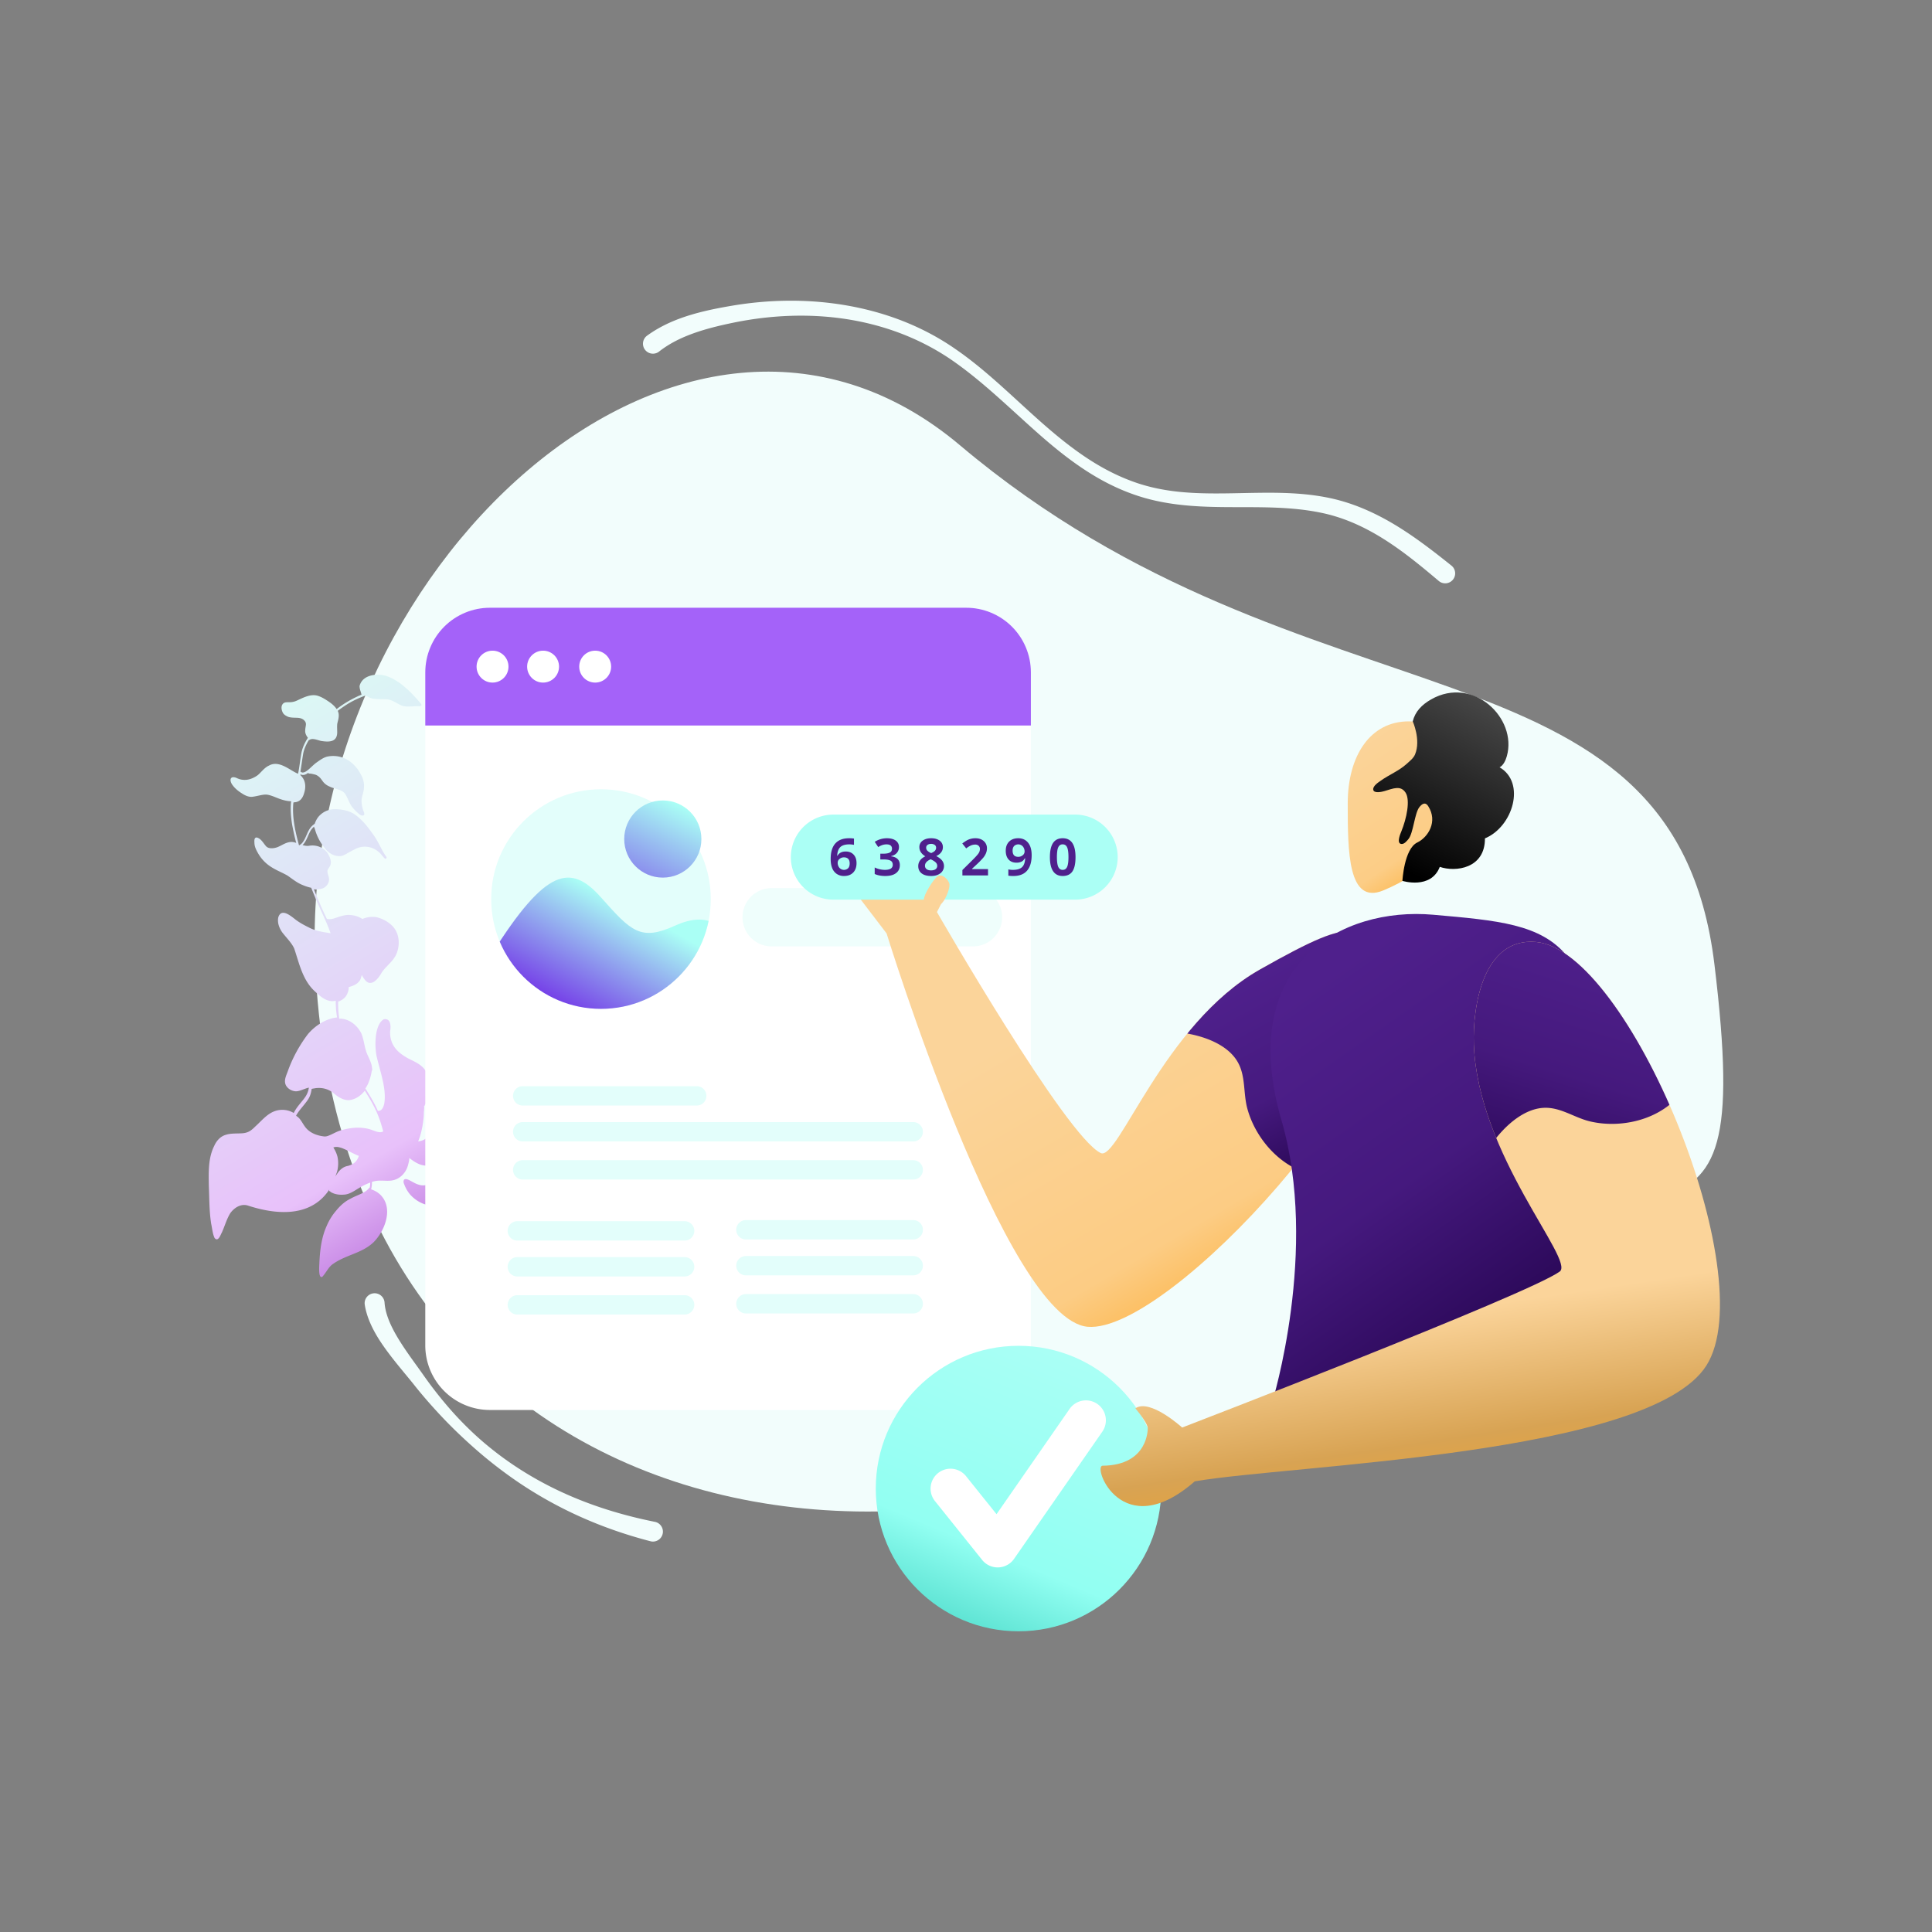 <svg xmlns="http://www.w3.org/2000/svg" xmlns:xlink="http://www.w3.org/1999/xlink" viewBox="0 0 4000 4000"><rect x="0" y="0" width="4000" height="4000" fill="#808080" stroke="none"/><defs><linearGradient id="b" x1="5611.527" x2="5630.87" y1="8407.704" y2="8407.704" gradientTransform="scale(77.8 -77.8) rotate(-59.673 -4537.524 9080.603)" gradientUnits="userSpaceOnUse"><stop offset="0" stop-color="#dbf9f5" class="stopColore3dbf9 svgShape"></stop><stop offset=".61" stop-color="#e8c1fa" class="stopColord1c1fa svgShape"></stop><stop offset=".82" stop-color="#ad59d4" class="stopColora685fb svgShape"></stop><stop offset="1" stop-color="#8526fe" class="stopColor7846fd svgShape"></stop></linearGradient><linearGradient id="o" x1="5553.961" x2="5573.304" y1="8280.81" y2="8280.81" gradientTransform="scale(-29.328 29.328) rotate(72.834 8288.552 333.488)" gradientUnits="userSpaceOnUse"><stop offset="0" stop-color="#4f208c" class="stopColor20238c svgShape"></stop><stop offset=".49" stop-color="#45197d" class="stopColor191c7d svgShape"></stop><stop offset="1" stop-color="#260551" class="stopColor050751 svgShape"></stop></linearGradient><linearGradient id="m" x1="5527.524" x2="5546.867" y1="8348.148" y2="8348.148" gradientTransform="scale(29.007 -29.007) rotate(-81.445 -2089.773 7279.55)" gradientUnits="userSpaceOnUse"><stop offset="0" stop-color="#fbd49a" class="stopColorfb9c9a svgShape"></stop><stop offset=".47" stop-color="#d8a353" class="stopColorfc7875 svgShape"></stop><stop offset="1" stop-color="#ffa112" class="stopColorff1712 svgShape"></stop></linearGradient><linearGradient id="a" x1="5543.334" x2="5562.677" y1="8022.007" y2="8022.007" gradientTransform="scale(-16.83 16.83) rotate(61.024 9443.123 -702.768)" gradientUnits="userSpaceOnUse"><stop offset="0" stop-color="#aafff5" class="stopColoraadbff svgShape"></stop><stop offset="1" stop-color="#6400e3" class="stopColor0500e3 svgShape"></stop></linearGradient><linearGradient id="e" x1="5538.454" x2="5557.797" y1="8073.809" y2="8073.809" gradientTransform="scale(-19.052 19.052) rotate(63.132 9231.823 -486.71)" xlink:href="#a"></linearGradient><linearGradient id="f" x1="5375.731" x2="5395.074" y1="8464.816" y2="8464.816" gradientTransform="scale(20.303 -20.303) rotate(-56.574 -5177.72 9060.561)" gradientUnits="userSpaceOnUse"><stop offset="0" stop-color="#fbd49a" class="stopColorfb9c9a svgShape"></stop><stop offset=".64" stop-color="#fccd86" class="stopColorfc8886 svgShape"></stop><stop offset=".84" stop-color="#fdb850" class="stopColorfd5450 svgShape"></stop><stop offset="1" stop-color="#ffa112" class="stopColorff1712 svgShape"></stop></linearGradient><linearGradient id="g" x1="5558.281" x2="5577.624" y1="8421.53" y2="8421.53" gradientTransform="scale(43.122 -43.122) rotate(-59.662 -4578.094 8987.2)" gradientUnits="userSpaceOnUse"><stop offset="0" stop-color="#fbd49a" class="stopColorfb9c9a svgShape"></stop><stop offset=".63" stop-color="#fccc84" class="stopColorfc8784 svgShape"></stop><stop offset=".83" stop-color="#fdb74e" class="stopColorfd524e svgShape"></stop><stop offset="1" stop-color="#ffa112" class="stopColorff1712 svgShape"></stop></linearGradient><linearGradient id="l" x1="5633.249" x2="5652.592" y1="8288.112" y2="8288.112" gradientTransform="scale(-38.457 38.457) rotate(67.222 8967.61 -100.715)" gradientUnits="userSpaceOnUse"><stop offset="0" stop-color="#aafff5" class="stopColoraadbff svgShape"></stop><stop offset=".6" stop-color="#92fff2" class="stopColor92d1ff svgShape"></stop><stop offset=".81" stop-color="#5fe4d4" class="stopColor5bb9ff svgShape"></stop><stop offset="1" stop-color="#22ffe4" class="stopColor22a1ff svgShape"></stop></linearGradient><linearGradient id="i" x1="5422.764" x2="5442.106" y1="8419.123" y2="8419.123" gradientTransform="scale(22.647 -22.647) rotate(-61.268 -4414.353 8646.304)" gradientUnits="userSpaceOnUse"><stop offset="0" stop-color="#4f208c" class="stopColor20238c svgShape"></stop><stop offset=".54" stop-color="#461a7f" class="stopColor1a1d7f svgShape"></stop><stop offset="1" stop-color="#260551" class="stopColor050751 svgShape"></stop></linearGradient><linearGradient id="j" x1="5571.575" x2="5590.918" y1="8439.413" y2="8439.413" gradientTransform="scale(45.453 -45.453) rotate(-55.007 -5333.073 9491.075)" gradientUnits="userSpaceOnUse"><stop offset="0" stop-color="#4f208c" class="stopColor20238c svgShape"></stop><stop offset=".51" stop-color="#45197e" class="stopColor191c7e svgShape"></stop><stop offset="1" stop-color="#260551" class="stopColor050751 svgShape"></stop></linearGradient><linearGradient id="k" x1="5888.592" x2="5907.934" y1="8676.652" y2="8676.652" gradientTransform="scale(21.889 -21.889) rotate(62.199 10270.79 -473.687)" gradientUnits="userSpaceOnUse"><stop offset="0"></stop><stop offset="1" stop-color="#4d4d4d" class="stopColor4d4d4d svgShape"></stop></linearGradient><clipPath id="c"><path fill="none" d="M2134.335,1392.017a133.791,133.791,0,0,0-133.7-133.747H1014.2a133.791,133.791,0,0,0-133.7,133.747v1393.45a133.8,133.8,0,0,0,133.7,133.756h986.439a133.8,133.8,0,0,0,133.7-133.756Z"></path></clipPath><clipPath id="d"><circle cx="1244.259" cy="1861.407" r="227.326" fill="none"></circle></clipPath><clipPath id="n"><path fill="none" d="M3180.113,1950.218c191.391,16.8,470.557,690.821,352.836,876.949-117.8,186.127-860.847,205.348-1059.332,239.807-150.8,131.73-212.427-32.14-190.813-32.355,96.025-.965,93.468-77.983,93.468-77.983s1.568-8.06-25.574-40.827c29.946-21.07,96.85,39.763,96.85,39.763s716.643-275.677,781.65-322.939c32.339-23.487-169.53-241.227-177.779-470.252C3048.614,2083.877,3070.641,1940.607,3180.113,1950.218Z"></path></clipPath><clipPath id="h"><path fill="none" d="M2856.145,2019.9c76.137,176.4-434.014,741.57-604.077,727.065-170.1-14.579-416.467-814.386-416.467-814.386l-71.674-93.87L1953,1862.638l-13.162,25.667s266.651,464.2,339.121,498.956c36.029,17.3,129.967-266.846,329.355-379.826C2825.737,1884.344,2812.6,1919,2856.145,2019.9Z"></path></clipPath></defs><path fill="#f2fdfc" fill-rule="evenodd" d="M1987.845,922.175c720.52,607.632,1476.844,374.762,1561.65,1074.1,90.085,743.354-150.885,295.971-731.245,759.771C1971.263,3432.99,699.421,3196.8,652.317,1989.211,620.969,1184.71,1415.405,439.449,1987.845,922.175Z" class="colorf5f2fd svgShape"></path><path fill="url(#b)" d="M459.281,2551.857c6.35-14.073,10.152-28.434,17.642-40.293,8.448-11.554,22.654-20.474,37.35-15.245,65.785,21.308,131.942,20.824,167.544-33.525a7.466,7.466,0,0,0-.287,2.548c.01.8.968,1.1,1.763,1.092.815,1.581,3.851,2.816,5.451,3.592,8.316,3.716,17.7,4.079,26.757,3.015,11.428-1.888,20.719-9.476,30.672-15a117.168,117.168,0,0,1,20.241-9.63,37.83,37.83,0,0,1-1.139,10.989,1.3,1.3,0,0,0-1.111.172c-7.979,10.912-24.638,14.295-38.537,22.257-11.859,5.71-21.61,14.735-29.915,25.015a119.03,119.03,0,0,0-19.032,30.609c-11.158,24.151-14.173,50.907-15.445,77.165-.1,5.249-2.775,33.433,6.076,28.873,8.478-9.169,12.95-20.674,22.261-26.672,26.965-19.1,60.647-22.048,84.536-45.559,24.033-24.785,41.426-72.55,11.678-99.227a48.332,48.332,0,0,0-14.9-8.726c-.958-.306-1.6-.775-2.558-1.082a50.269,50.269,0,0,0,1.723-15.289,58.084,58.084,0,0,1,17.464-2.6c8.746-.107,17.827,1.214,26.391-.8,14.753-3.2,26.372-15.588,30.49-30.111,1.216-4.627,3.055-10.375,2.987-15.941,7.387,5.8,15.405,11.265,24.506,14.176,13.086,3.659,29.448,2.028,34.514-12.984,3.065-9.58.717-19.571-.194-29.1-.872-6.351,1.081-15.758,2.259-23.566a27.333,27.333,0,0,0,3.938,9.973c2.434,3.946,5.183,7.729,7.933,11.513-1.339,20.692-1.538,43.6,9.815,61.75-28.2-4.27-34.493,40.975-73.886,18.869-5.116-2.165-18.921-12.653-20.711-2.93-.441,3.028.862,5.556,1.849,8.249a71.215,71.215,0,0,0,10.722,18.478c13.556,16.217,36.922,28.18,58.007,22.516,7.452-1.84,14.378-7.809,18.947-11.363a62.182,62.182,0,0,1,17.865-8.8c12.99-4.293,26.966-5.895,38.49-13.033a38.966,38.966,0,0,0,7.241-6.131c1.879,10.633,9.161,20.883,24.862,30.393,21.288,11.035,42.353,16.981,59.426,34.587,2.893,2.51,8.718,10.71,12.589,15.116,4.839,5.508,8.306,2.921,9.34-3.612,7.326-25.378,8.578-53.226-3.169-77.576-5.4-12.817-14.17-27.5-17.649-38.911-2.195-10.47-1.975-18.584-1.315-29.725a113.414,113.414,0,0,1,14.078-45.658c2.8-5.442,7.031-10.424,10.469-15.395,7.8,13.583,9.286,31.219,6.432,45.09-4.529,19.936-15.726,40.907-7.208,61.32,3.46,9.819,10.089,18.8,20.618,21.38,5.748,1.839,12.109,1.761,17.7,4.079a44.172,44.172,0,0,1,9.121,4.5l1.437.46a2.089,2.089,0,0,0,1.4-2.721c2.509-2.894,4.31-11.822,5.4-13.584,12.776-34.986,32.24-56.216,19.016-97.408a121.228,121.228,0,0,0-5.912-15.355c3.65-.681,7.136-1.678,10.786-2.358,19.82-5.012,40.828-3.836,57.814,6.614,5.6,3.113,13.134,7.633,16.516,11.091,2.089,1.725,3.239,4.733,5.95,5.337,5.24-.7.861-7.646.507-10.663-4.648-16.007-7.064-31.564-6.3-47.16.142-27.676,15.266-52.67,22.889-79.8,5.438-23.605.675-49.153-10.4-70.65-15.464-29.235-49.876-47.107-82.177-35.265l-5.058,2.607c-11.794-15.126-29.412-25.249-47.461-31.551-11.5-4.472-23.614-6.234-35.273-10.228-20.769-7.7-45.083-19.174-64.644-5.895.307-.958.776-1.6.93-2.079,12.47-20.827,13.119-45.964,15.378-69.53a131.6,131.6,0,0,1,5.793-33.788.348.348,0,0,0,.479.153c7.462-1.045,14.513,3.323,23.116,4.491a143.11,143.11,0,0,0,23.384.352c1.8,4.272,3.6,8.545,6.352,12.329,6.467,8.668,15.29,14.923,25.206,19.415,22.226,9.75,32.33-9.458,42-25.639,3.592-5.451,9.751-9.025,15.891-14.188a59.65,59.65,0,0,0,14.885-18.472c5.91-11.045,7.968-24.907,3.053-36.776-3.594-7.75-11.9-10.671-19.563-13.122-11.812-3.515-23.758-4.96-35.264-9.433-8.305-2.921-15.835-7.442-24.611-9.721-6.7-2.145-14.015-1.58-20.845-.861a114.852,114.852,0,0,1-22.234,2.656c4.232-18.183,7.651-37.945,18.474-50.323,9.56-11.726,23.814-16.671,38.279-17.324a14.084,14.084,0,0,1,6.371.718c6.179,11.217,13.95,22.415,26.72,26.236,9.11,3.707,20.538,1.818,27.455-4.945a20.2,20.2,0,0,0,2.806-4.647c5.471,18.383,17.044,28.421,37.066,26.906,5.566-.068,10.959-1.246,16.515-2.109,2.223-.345,4.761-.853,6.5-2.147,3.784-2.749,4.185-8.956.181-11.294-5.758-2.633-12.722.154-18.594,1.18-6.5,1.352-10.614,3.469-15.567,1.621-7.673-3.247-14.457-11.754-21.211-17.874,10.308-2.511,19.465-8.029,25.4-16.69,6.59-7.4,14.023-10.826,24.015-13.174,9.359-2.023,19.5-4.849,25.931-12.562,9.07-12.675,9.145-32.715-2.917-43.7-18.01-16.321-39.363-6.519-38.747,17.966-.067,7.635,1.007,17.482-.678,22.752-2.462,6.868-8.439,12.348-16.179,16.736-6.485,2.942-13.124,6.362-17.511,11.824-.059-17.972-12.571-26.727-27.669-38.949a117.332,117.332,0,0,0-40.974-21.292c-6.064-1.676-12.933-4.137-19.265-1.674-6.8,3.1-5.268,11.515-1.55,16.4,7.789,12.789,23.155,20.872,23.952,34.063.824,2.376-.4,6.208-.047,9.226-15.433-.45-31.584,5.472-41.938,17.208-14.292,14.965-16.743,35.829-21.281,54.97-12.4.787-25.118.942-37.505,2.523-.478-.153-.794.01-1.264.651a1.884,1.884,0,0,0-1.274-.143,2.365,2.365,0,0,0-.747,3.985,86.83,86.83,0,0,1,30.37,25.556c-8.169,21.412-18.255,42.209-23.551,64.54-5.276,23.92-3.2,50.456-9.62,72.165-2.729,11.006-7.729,18.383-12.374,28.778.469-.642-.154.478-.776,1.6a13.935,13.935,0,0,0-3.123,4.809l-.479-.154c-24.429-7.814-48.855,10.772-69.6,17.863-6.811,2.31-14.274,3.354-19.829,4.217-6.035.71-23.049,1.075-11.016,9.676,12.186,8.123,25.627,14.8,37.506,23.879,6.754,6.121,13.068,15.269,17.629,24.12,12.226,24.5,21.626,52.064,39.063,73.481a2.7,2.7,0,0,0,.019,1.591c7.33,14.225.674,29.257-13.705,37.065-6.638,3.42-16.965,4.341-25.021,8.892-23.021-9.74-48.108,6.787-60.6,26.024-4.818,9.283-6.436,20.118-6.79,30.3a91.223,91.223,0,0,0,.432,9.378,5.124,5.124,0,0,0-4.637-2.011c-8.257,1.055-13.678,13.049-16.973,16.747-4.387,5.461-11.677,7.616-18.344,8.652,8.189-19.821,11.4-43.876,11.854-58.514-.058-4.77,1.149-10.192.459-14.637a2.3,2.3,0,0,0,1.254-1.447c.441-3.027,7.385-7.406,10.345-12.531,3.583-6.246,4.607-13.575,4.52-20.731.774-14.8-5.281-28.882-14.488-40.54-8.738-12.3-24.555-18.15-35.6-24.06-15.214-8.563-27.582-18.592-33.341-34.427a53.566,53.566,0,0,1-2.818-22.549c1.627-10.04.955-26.1-13.328-23.536-20.058,11.535-19.317,59.558-14.142,79.694,7.37,30.605,20.047,66.078,15.145,94.607-1.8,8.928-5.7,15.337-12.059,15.415-.479-.154-.8.009-1.275-.144-6.544-15.03-14.985-29.082-23.742-42.973-.651-1.263-1.456-2.049-2.108-3.314a65.525,65.525,0,0,0,7.768-15.2,104.553,104.553,0,0,0,5.468-21.219c1.734-1.294.737-4.781.555-6.687-.911-9.532-5.788-18.22-9.553-27.081-6.209-13.6-6.555-29.026-12.458-43.587-7.828-15.968-23.415-29.139-41.406-30.669a13.114,13.114,0,0,0-4.291.211,206.737,206.737,0,0,1-2.341-35.6c8.554-2.807,16.275-8.786,19.349-17.571A27.127,27.127,0,0,0,721.9,2043.7c9.828-2.664,20.433-6.928,24.608-16.681.92-2.874,1.839-5.748,2.443-8.459a57.306,57.306,0,0,0,9.063,12.932c13.02,11.294,26-6.995,31.918-17.246,8.419-13.94,26.735-24.976,32.241-43.016,6.148-17.57,4.135-39.335-9.077-53.329-8.862-9.435-21.028-15.967-33.789-18.993a53.3,53.3,0,0,0-28.585,3.528l-.316.163a53.176,53.176,0,0,0-24.592-8.131c-12.741-1.436-24.6,4.275-36.8,7.763a31.956,31.956,0,0,1-10.49.6l-.479-.153a1.878,1.878,0,0,0-1.274-.143c-5.222-10.912-10.444-21.822-15.033-33.059-3.929-9.177-8.021-18.67-11.795-28.325a38.931,38.931,0,0,0,16.524-1.315c8.717-2.491,15.451-11.161,14.7-20.377-.547-5.719-3.478-11.408-3.21-15.547-.2-3.5,2.787-6.237,5.43-11.2,4.033-8.478-.222-18.288-4.926-25.865-7.943-12.308-23.922-18.477-38.521-15.755-5.24.7-8.909-.209-13.536-1.426,9.119-8.7,11.8-23.682,18.686-32.831a41.919,41.919,0,0,1,5.182-5.471,2.191,2.191,0,0,0,.825,2.376,4.5,4.5,0,0,0,.661,2.06,104.921,104.921,0,0,0,19.555,38.728c6.956,9.618,16.91,17.29,29.162,17.778,6.533,1.033,12.54-2.062,17.751-5.146,5.843-3.411,11.849-6.506,17.855-9.6a42.918,42.918,0,0,1,47.468,5.945c4.331,2.97,7.742,8.813,12.407,13.209a2.393,2.393,0,0,0,4.435-1.486c-.335-1.426-1.782-2.682-2.433-3.945-8.259-12.147-14.334-27.818-23.561-41.067-11.975-17.031-25.072-34.685-42.863-45.92-11.85-6.695-25.875-9.069-39.392-8.906a43.686,43.686,0,0,0-34.456,17.754,49.285,49.285,0,0,0-6.054,12.321,3.211,3.211,0,0,0-1.418,1.13c-11.513,7.933-13.907,20.368-19.817,31.413-3.113,5.605-5.459,8.815-10.038,11.573l-1.265.652c-7.656-28.058-14.049-56.768-12-84.625a30.734,30.734,0,0,1,.584-4.3c2.222-.345,4.607-.374,6.667-1.035,8.086-2.165,12.769-9.38,15.058-17.359,3.687-10.7,4.012-23.27-2.944-32.888-1.131-1.417-2.913-4.1-4.676-5.191a4.884,4.884,0,0,0,.3-1.753c5.605,3.113,11.142.66,15.711-2.894l.162.315c2.089,1.725,5.26.891,7.655,1.657,2.232.45,8.449,1.647,10.375,3.055,6.083,3.266,8.68,7.528,12.723,13.046a32.484,32.484,0,0,0,13.642,10.173c11.841,5.9,26.153,5.726,32.477,15.669,5.02,7.415,8.345,19.3,14.965,27.492a86.924,86.924,0,0,0,11.919,12.261c2.251,2.04,4.981,4.233,8.009,4.674,7.8.383,3.409-7.357,2.087-11.476a61.676,61.676,0,0,1-3.239-17.933c-.442-10.174,5.334-19.15,5.035-30.6.527-9.072-2.281-17.626-6.669-25.366a76.211,76.211,0,0,0-22.591-26.764,58.558,58.558,0,0,0-48.149-9.594c-7.921,2.482-14.541,7.492-21.007,12.024-9.617,6.956-19.167,19.478-27.424,20.532-3.018.354-3.027-.44-5.748-1.839,2.077-12.272,3.523-24.218,5.6-36.489,1.484-8.766,5.967-19.476,11.9-28.932.479.154.8-.009,1.427-.335,6-3.89,14.312-.174,23.566,2.258,16.573,2.662,33.912,2.929,33.652-18.54-.077-6.36-.653-14.465.563-19.092,1.973-7.816,4.568-16.755.5-24.657q9.928-7.516,20.346-14.084a198.456,198.456,0,0,1,37.321-17.63c4.8,2.327,9.609,5.449,14.868,6.34,10.2,1.944,23.547.668,32.15,1.837,10.365,2.26,17.272,7.9,27.188,12.393,10.384,3.85,21.966,1.483,32.781,1.511,3.5-.2,11.142.66,7.893-4.868-19.2-22.51-40.468-45.155-68.279-56.427-19.974-7.71-53.023-5.082-59.085,19.643.087,7.157,3.009,12.051,4.034,17.923a107.939,107.939,0,0,0-10.125,4.418A221.651,221.651,0,0,0,696.94,1468.1c-4.053-6.312-10.319-11.485-16.412-15.546-6.735-4.531-13.307-8.746-21.133-11.513-15.338-5.7-32.4,3.892-44.42,9.287a34.725,34.725,0,0,1-15.385,3.526c-4.292.212-9.072-.526-12.539,2.061-5.987,4.686-4.607,13.575-1.512,19.581,2.117,4.11,6.6,6.6,10.758,8.458,6.553,2.624,17.675,1.694,22.455,2.431,6.055.881,10.059,3.218,12.972,7.318a10.572,10.572,0,0,1,1.667,6.341c-.268,4.139-1.493,7.971-1.446,11.946-.573,5.1,1.554,10,4.466,14.1a3.865,3.865,0,0,0,1.131,1.418c-6.715,10.26-11.829,21.3-13.907,33.568-2.375,14.024-3.8,27.561-6.5,40.954a6.234,6.234,0,0,0-2.079-.93c-16.151-7.278-37.87-27.691-58.245-15.992-9.809,4.255-16.993,15.157-23.928,20.33-13.564,9.39-28.317,12.59-43.358,5.138-12.147-4.942-15.384,3.528-9.061,13.47,5.021,7.414,12.091,13.373,19.784,18.21,6.093,4.061,12.655,7.48,20.29,7.546,11.6-.777,24.1-6.018,33.347-4.38,8.765,1.483,16.927,5.678,25.234,8.6,7.347,2.615,15.643,4.74,23.757,4.96a30.747,30.747,0,0,0-.583,4.3c-1.1,14.169.184,28.308,2.264,42.438,2.386,13.171,5.252,26.5,8.75,39.5a25.265,25.265,0,0,0-13.7-1.742c-8.89,1.38-16.141,6.716-24.37,10.157-7.6,3.113-19.351,4.369-24.514-1.771-5.643-6.294-9.725-14.991-18.347-17.749-6.7-1.35-5.795,7.386-5.584,11.678.25,7.472,3.833,14.427,7.57,20.9a79.938,79.938,0,0,0,24.5,26.582c12.348,8.438,24.007,12.432,36.5,19.6,9.944,6.877,19.745,15.029,31.25,19.5a92.03,92.03,0,0,0,17.723,5.67c2.952,7.28,6.065,14.876,9.016,22.156,10.636,24.523,22.527,47.6,31.093,71.989-15.3-2.519-30.588-4.241-45-12.019-8-3.879-18.4-9.319-26.91-15.736-9.954-7.673-29.891-25.4-36.327-5.285-2.413,10.844,1.861,22.243,8.012,31.076,8.565,11.187,19.669,21.868,24.9,33.573,10.224,29.936,17.01,64.844,42.264,88.234,9.973,9.263,20.914,19.627,35.082,20.727a32.622,32.622,0,0,0,8.737-.9c-.143,1.274.029,2.385-.114,3.659a203.7,203.7,0,0,0,2.761,30.981c-23.508,2.511-45.6,17.094-60.492,34.769A289.05,289.05,0,0,0,596.9,2214.92c-3.065,9.579-9.147,19.514-6,29.5,2.807,8.554,12.263,14.483,21.335,15.009,6.84.076,13.162-3.182,19.657-5.328a60.316,60.316,0,0,1,7.606-2.319,45.593,45.593,0,0,1-8.5,20.778c-6.723,9.466-17.1,19.612-22.835,31.769a46.229,46.229,0,0,0-38.855-3.981c-16.63,5.768-27.9,20.378-40.49,31.664-7.7,7.568-13.209,12.407-24,13.969-9.685,1.39-25.77-.323-37.016,3.471-11.572,3.162-19.57,12.484-24.215,22.879-12.892,25.444-11.577,55.17-11.239,83,1.114,26.229.8,52.793,4.931,78.667,2.022,9.359,2.953,20.481,6.871,28.863C451.744,2572.943,457.25,2554.9,459.281,2551.857Zm612.77-644.573c4.551,8.056,7.991,16.285,11.91,24.666,3.746,7.271,7.646,14.062,10.76,21.658a43.772,43.772,0,0,1,2.625,6.649c-8.583.422-18.124.538-24.984-1.129-5.9-1.359-11.821-4.309-18.019-3.916a1.245,1.245,0,0,1-.8.01C1058.6,1939.415,1065.567,1923.426,1072.051,1907.284Zm-47.576,168.529a4.958,4.958,0,0,0,2.193-2.731c16.5-16.9,38.7-8.74,62.671.512,15.021,5.862,31.105,7.575,45.657,14.078,11.985,4.626,25.771,13.524,33.981,21.694a41.55,41.55,0,0,1,4.838,5.509c-13.1,7.952-23.3,20-27.567,35.006-9.232,25.56-8.875,54.978-14.783,79.225-5.038,17.4-12.959,33.08-25.047,46.109-9.246-14.838-23.864-13.706-39.392-8.905-7.769,2-13.641,3.028-17.512-1.378-2.9-3.3-4.7-7.577-6.984-12,1.121.623,2.557,1.083,3.678,1.7,7.981,2.289,16.717,1.388,24.649-.3,17.587-5.462,25.134-25.753,27.48-42.163a28.776,28.776,0,0,0-2.234-13.651,27.84,27.84,0,0,0,8.871-2.97c5.843-3.411,10.23-8.871,14.3-14.17,9.693-13.8,11.866-31.317,7.851-47.65-8.529-34.409-36.972-45.355-69.744-46.071-11.141-.66-23.126-5.286-34.794-10.075C1024.005,2076.454,1024.159,2075.976,1024.475,2075.813Zm-39.555,200.4c8.085-2.166,16.332-4.016,22.626-9.659a36.742,36.742,0,0,0,12.279-23.528,24.84,24.84,0,0,0-.729-7.626c.8.786,1.609,1.571,2.577,2.673-3.361,11.333-4.328,23.432-4.978,35.369-.239,6.523.155,12.722,2.933,18.89.163.316-.153.479.01.8,5.873,12.176,18.414,23.316,24.574,32.942,7.005,13.594,1.325,30.521-7.449,41.442-9.559,11.727-21.533,21.1-33.018,31.415l-.488-.948a33.315,33.315,0,0,0-7.751-9.607c-11.9-10.672-28.3-12.222-39.7-21.149-5.135-3.755-7.445-10.566-4.475-14.9.316-.163.469-.642.785-.8,1.734-1.293,3.631-2.271,5.365-3.563,13.736-8.279,28.554-19.115,31.216-35.688a86.514,86.514,0,0,0-.778-24.8A106.906,106.906,0,0,0,984.92,2276.213ZM690.144,2375.7a24.18,24.18,0,0,1,4.282-1.007c4.608-.374,7,.392,11.63,1.609,11.659,3.993,24.161,11.953,37.1,16.885-.316.163-.316.163-.469.641-3.371,10.538-11.082,17.312-22.817,20.159-9.522,1.7-16.6,8.153-21.754,16.009a53.525,53.525,0,0,0-3.745,5.93c1.073-3.353,2.461-6.869,3.534-10.222a66.851,66.851,0,0,0,1.243-28.643C697.79,2389.757,694.36,2382.324,690.144,2375.7Zm-53.511-97.641c5.162-7.061,7.452-15.04,8.619-23.643,2.855-.672,5.873-1.025,8.411-1.534,14.772-1.611,27.063,2.057,38.31,11.464,8.517,7.213,18.452,13.3,29.746,13.475,13.823-1.122,25.338-9.054,33.479-19.65,10.865,17.2,21.251,34.255,28.648,54.045,4.1,10.288,6.765,20.117,9.592,30.262a13.841,13.841,0,0,1-8.411,1.533c-5.412-.412-13.411-4.29-19.955-6.12-20.587-5.794-42.342-2.985-62.3,3.3-9.819,3.459-20.231,10.425-28.01,11.632a17.568,17.568,0,0,0-2.7.192c-16.085-1.713-32.38-7.718-41.616-21.76-4.369-6.151-7.636-13.267-13.423-18.287-1.284-.939-2.568-1.878-4.014-3.132C618.912,2298.787,628.348,2289.925,636.633,2278.055Z"></path><path fill="#f2fdfc" fill-rule="evenodd" d="M755.042 2700.117c3.546 25.1 15.344 50.893 31.513 75.835 20.789 32.045 48.1 62.985 69.3 89.34 18.644 23.664 38.36 46.172 58.819 67.878 20.542 21.77 42.073 42.474 64.513 62.375a905.336 905.336 0 0094.457 73.625c77.959 52.608 167.714 94.529 273.64 121.976a20.618 20.618 0 009.157-40.207c-103.2-20.62-192.464-54.906-269.432-102.4a678.754 678.754 0 01-93.551-69.079 694.884 694.884 0 01-61.625-61.989 857.446 857.446 0 01-53.952-68.694c-18.726-26.875-43.393-58.4-61.13-90.849-11.3-20.71-19.468-41.741-20.624-61.822a20.639 20.639 0 00-41.082 4.013zM1364.34 728.037c17.077-13.455 36.3-23.9 56.592-32.239 31.761-13.068 66-21.251 98.748-27.991 75.9-15.435 154.68-18.966 230.906-7.4 76.309 11.582 149.813 38.163 215.232 81.844 54.613 37 103.038 82.372 151.958 126.738 33.246 30.252 66.739 60.058 102.873 86.275 38.856 28.3 80.681 52.534 128.116 68.975 39.186 13.694 78.7 20.071 118.382 23.115 90.251 6.922 181.408-4.43 271.412 14.949 37.206 8.068 71.194 22.174 103.12 39.969 49.167 27.388 93.468 63.6 137.273 100.686a20.626 20.626 0 1026.234-31.835c-46.775-37.437-94.128-73.735-146.183-100.934-35.473-18.5-72.926-32.9-113.844-40.654-91.9-17.555-184.3-4.067-276.2-9.124-37.535-2.062-74.988-7.35-112.277-19.543-45.372-14.973-85.548-37.387-122.918-63.893-35.721-25.327-68.885-54.225-101.553-83.9-49.663-45.084-98.17-91.876-153.36-129.915-67.565-47.171-144.121-76.242-223.729-90.382-79.444-14.115-162.022-13.233-241.879.561-35.226 5.989-72.019 13.62-106.42 26.382-24.088 8.926-46.94 20.467-67.481 35.506a20.623 20.623 0 0025 32.809z" class="colorf5f2fd svgShape"></path><g fill="#000000" class="color000000 svgShape"><path fill="#ffffff" fill-rule="evenodd" d="M2134.335,1392.017a133.791,133.791,0,0,0-133.7-133.747H1014.2a133.791,133.791,0,0,0-133.7,133.747v1393.45a133.8,133.8,0,0,0,133.7,133.756h986.439a133.8,133.8,0,0,0,133.7-133.756Z" class="colorffffff svgShape"></path><g clip-path="url(#c)" fill="#000000" class="color000000 svgShape"><path fill="#a462f9" fill-rule="evenodd" d="M2283.025,1476.1v-191.82c0-14.356-14.411-26.009-32.12-26.009H763.953c-17.708,0-32.12,11.653-32.12,26.007V1476.1c0,14.355,14.412,26.008,32.12,26.008H2250.905C2268.614,1502.108,2283.025,1490.453,2283.025,1476.1Z" class="color6562f9 svgShape"></path><circle cx="1019.729" cy="1380.186" r="33.038" fill="#ffffff" class="colorffffff svgShape"></circle><circle cx="1124.403" cy="1380.186" r="33.038" fill="#ffffff" class="colorffffff svgShape"></circle><circle cx="1232.245" cy="1380.186" r="33.038" fill="#ffffff" class="colorffffff svgShape"></circle></g><circle cx="1244.259" cy="1861.407" r="227.326" fill="#e3fefb" class="colore3e3fe svgShape"></circle><g clip-path="url(#d)" fill="#000000" class="color000000 svgShape"><path fill="url(#a)" fill-rule="evenodd" d="M1018.764,1974.172c111.452-177.111,162.93-186.713,225.462-116.3,62.614,70.419,81.753,91.117,153.277,58.63,71.442-32.487,104.77,2.723,126.8,51.263s-272.4,181.384-326.85,180.312S907.229,2151.282,1018.764,1974.172Z"></path></g><circle cx="1372.267" cy="1737.126" r="79.877" fill="url(#e)"></circle><g fill="#000000" class="color000000 svgShape"><path fill="#e3fefb" fill-rule="evenodd" d="M1462.538,2268.847a19.965,19.965,0,0,0-20.066-20.034H1082.166a19.968,19.968,0,0,0-19.986,20.034v.015a19.96,19.96,0,0,0,19.986,20.03h360.306a19.957,19.957,0,0,0,20.066-20.03Z" class="colore3e3fe svgShape"></path><path fill="#effefc" fill-rule="evenodd" d="M2074.851,1899.057a60.394,60.394,0,0,0-60.407-60.354H1597.568a60.3,60.3,0,0,0-60.3,60.354v.016a60.288,60.288,0,0,0,60.3,60.339h416.876a60.381,60.381,0,0,0,60.407-60.339Z" class="colorefeffe svgShape"></path><path fill="#e3fefb" fill-rule="evenodd" d="M1437.489 2548.385a20.035 20.035 0 00-20-20.035H1071.006a20.036 20.036 0 00-20 20.035v.015a20.031 20.031 0 0020 20.03h346.488a20.031 20.031 0 0020-20.03zM1910.805 2546.124a20.035 20.035 0 00-20-20.034H1544.322a20.036 20.036 0 00-20 20.034v.015a20.031 20.031 0 0020 20.03H1890.81a20.031 20.031 0 0020-20.03zM1910.789 2343.192a19.921 19.921 0 00-5.83-14.164 20.219 20.219 0 00-14.234-5.87H1082.257a20.212 20.212 0 00-14.234 5.87 19.911 19.911 0 00-5.833 14.164v.016a19.919 19.919 0 005.833 14.164 20.208 20.208 0 0014.234 5.865h808.468a20.215 20.215 0 0014.234-5.865 19.929 19.929 0 005.83-14.164zM1437.489 2622.73a20.035 20.035 0 00-20-20.034H1071.006a20.036 20.036 0 00-20 20.034v.015a20.031 20.031 0 0020 20.03h346.488a20.031 20.031 0 0020-20.03zM1910.805 2620.47a20.035 20.035 0 00-20-20.035H1544.322a20.036 20.036 0 00-20 20.035v.015a20.031 20.031 0 0020 20.029H1890.81a20.03 20.03 0 0020-20.029zM1910.789 2422.05a19.919 19.919 0 00-5.83-14.164 20.219 20.219 0 00-14.234-5.87H1082.257a20.212 20.212 0 00-14.234 5.87 19.909 19.909 0 00-5.833 14.164v.015a19.92 19.92 0 005.833 14.165 20.208 20.208 0 0014.234 5.865h808.468a20.215 20.215 0 0014.234-5.865 19.93 19.93 0 005.83-14.165zM1437.489 2701.588a20.036 20.036 0 00-20-20.035H1071.006a20.036 20.036 0 00-20 20.035v.015a20.031 20.031 0 0020 20.03h346.488a20.031 20.031 0 0020-20.03zM1910.805 2699.328a20.035 20.035 0 00-20-20.035H1544.322a20.036 20.036 0 00-20 20.035v.015a20.031 20.031 0 0020 20.029H1890.81a20.03 20.03 0 0020-20.029z" class="colore3e3fe svgShape"></path></g></g><g fill="#000000" class="color000000 svgShape"><path fill="url(#f)" fill-rule="evenodd" d="M2916.542,1493.506c79.188,0,136.918,72.914,125.654,171.888-8,70.138-93.607,143.158-178.315,178.156-73.161,30.234-73.555-80.387-73.555-180S2837.41,1493.506,2916.542,1493.506Z"></path><path fill="url(#g)" fill-rule="evenodd" d="M2856.145,2019.9c76.137,176.4-434.014,741.57-604.077,727.065-170.1-14.579-416.467-814.386-416.467-814.386l-71.674-93.87L1953,1862.638l-13.162,25.667s266.651,464.2,339.121,498.956c36.029,17.3,129.967-266.846,329.355-379.826C2825.737,1884.344,2812.6,1919,2856.145,2019.9Z"></path><g clip-path="url(#h)" fill="#000000" class="color000000 svgShape"><path fill="url(#i)" fill-rule="evenodd" d="M2380.338,2137.722c56.147-8.091,149.13,7.057,180.991,59.044,18.268,29.794,12.272,65.28,20.994,97.884,19.421,72.671,87.16,142.51,167.012,139.62,97.729-3.445,129.455-134.2,147.971-208.5,24.827-100.026,49.416-228.33-34.344-307.893-14.967-14.233-32.145-25.491-50.6-34.558a272.451,272.451,0,0,0-77.575-24.308c-33.6-5.391-68.61-5.618-102.166.4-55.165,10-106.462,38.065-149.132,73.849-55.3,46.538-95.6,103.919-127.611,168.263Z"></path></g><path fill="url(#j)" fill-rule="evenodd" d="M2967.037,1893.844c267.1,23.5,357.387,29.408,343.1,523.255-14.419,503.612-676.1,485.927-676.1,485.927s97.162-315,19.135-583.6C2558.844,1995.181,2778.371,1877.238,2967.037,1893.844Z"></path><path fill="#abfff5" fill-rule="evenodd" d="M2314.057,1774.567a88.067,88.067,0,0,0-88.023-88.035H1725.366a88.041,88.041,0,0,0,0,176.082h500.668A88.07,88.07,0,0,0,2314.057,1774.567Z" class="colorabdbff svgShape"></path><path fill="#4f208c" d="M1768.074 1736.164v12.977a53.493 53.493 0 00-9.487-.965q-12.622 0-18.562 5.387c-3.959 3.6-6.269 9.652-6.765 18.19h.661q5.071-8.8 17.076-8.8 10.272 0 16.334 6.459c4.042 4.307 6.023 10.2 6.023 17.679q0 12.3-6.93 19.428c-4.62 4.76-10.972 7.136-18.974 7.136a26.312 26.312 0 01-14.849-4.174 25.634 25.634 0 01-9.57-12.037q-3.217-7.869-3.218-18.982c0-14.131 3.135-24.831 9.57-32.083s15.922-10.889 28.543-10.889A65.843 65.843 0 011768.074 1736.164zm-8.91 51.321q0-5.977-2.97-9.19c-2.062-2.145-4.949-3.217-8.744-3.217a13.582 13.582 0 00-9.322 3.3 9.755 9.755 0 00-3.795 7.589 16.119 16.119 0 003.547 10.683 12.611 12.611 0 0018.067.957Q1759.165 1794.255 1759.164 1787.485zM1844.8 1772.545v.388c12.127 1.51 18.232 7.581 18.232 18.215 0 7-2.558 12.5-7.837 16.5-5.2 4-12.705 6.006-22.439 6.006q-12.5 0-21.779-4.117V1796a48.925 48.925 0 0020.872 4.966q8.289 0 12.374-2.6a8.84 8.84 0 004.125-8c0-4.026-1.568-6.864-4.621-8.513s-7.919-2.483-14.683-2.483H1822.6v-11.9h6.105c5.939 0 10.394-.767 13.447-2.31s4.619-4.265 4.619-8.175a8.1 8.1 0 00-2.805-6.484c-1.814-1.543-4.7-2.318-8.58-2.318a27.883 27.883 0 00-8.413 1.328 38.507 38.507 0 00-8.746 4.257l-7.177-10.881a47.146 47.146 0 0125.162-7.392q11.631 0 18.314 4.884a15.576 15.576 0 016.682 13.281 17.983 17.983 0 01-4.29 12.037C1854.117 1768.981 1849.992 1771.266 1844.8 1772.545zM1938.428 1772.43c5.61 2.928 9.652 6.063 12.21 9.388a18.649 18.649 0 01-3.548 26.109c-4.949 3.82-11.384 5.726-19.221 5.726-8.415 0-15.015-1.807-19.717-5.412-4.62-3.613-7.012-8.613-7.012-15.006a19.6 19.6 0 013.63-11.673c2.31-3.341 6.022-6.22 10.971-8.629-8.167-5.074-12.291-11.426-12.291-19.057a15.827 15.827 0 016.847-13.4q6.805-4.987 17.572-4.991c7.177 0 13.034 1.65 17.489 4.942a15.993 15.993 0 016.764 13.562C1952.122 1761.886 1947.5 1768.032 1938.428 1772.43zm-10.559-6.2c3.877-1.617 6.517-3.3 8-5.049a9.1 9.1 0 002.227-6.063 6.851 6.851 0 00-2.805-5.808 12.378 12.378 0 00-7.589-2.145 12.2 12.2 0 00-7.342 2.087 6.825 6.825 0 00-2.805 5.866 8.8 8.8 0 002.309 6.038A24.153 24.153 0 001927.869 1766.226zm-.907 12.8q-11.881 5.011-11.88 13.307a8.456 8.456 0 003.3 7.1c2.145 1.732 5.28 2.6 9.239 2.6 4.125 0 7.26-.841 9.488-2.507a8.31 8.31 0 003.3-7.079 9.6 9.6 0 00-2.723-6.484q-2.847-3.057-9.157-6.154zM2045.591 1812.523h-53.045V1801.3l19.716-19.51c7.343-7.293 11.962-12.35 13.776-15.171a16.055 16.055 0 002.806-8.745 8.66 8.66 0 00-2.723-6.789 9.935 9.935 0 00-7.094-2.459 22.558 22.558 0 00-8.745 1.774 43.8 43.8 0 00-9.817 6.122l-8.167-10.205a83.564 83.564 0 019.487-6.4 34.881 34.881 0 018-3.185 35.987 35.987 0 019.652-1.245q10.767 0 17.324 5.866a19.2 19.2 0 016.6 14.947 27.025 27.025 0 01-2.145 10.577 37.791 37.791 0 01-6.517 10.089 172.052 172.052 0 01-13.364 13.5l-8.91 8.29v.619h33.164zM2087.664 1812.976V1799.95a40.366 40.366 0 009.487 1.015q12.744 0 18.808-5.552c4.043-3.7 6.188-9.866 6.518-18.471h-.66c-1.98 3.423-4.29 5.8-7.095 7.136a23.431 23.431 0 01-10.23 2c-6.929 0-12.374-2.169-16.251-6.509q-5.94-6.521-5.94-18.19c0-8.01 2.31-14.321 7.012-18.949 4.621-4.62 10.972-6.938 18.81-6.938q12.87 0 20.293 9.14c5.033 6.088 7.508 14.759 7.508 26 0 14.024-3.218 24.7-9.57 32.033s-15.839 11-28.461 11A64.377 64.377 0 012087.664 1812.976zm8.826-51.824c0 8.53 3.878 12.8 11.55 12.8a13.913 13.913 0 009.487-3.325 9.782 9.782 0 003.8-7.557 16.13 16.13 0 00-3.547-10.436 12.526 12.526 0 00-18.15-1.064C2097.563 1753.819 2096.49 1757.011 2096.49 1761.152zM2200.189 1813.653q-13.119 0-19.8-9.866t-6.682-29.047c0-13.233 2.227-23.083 6.6-29.551s11.054-9.7 19.882-9.7c17.653 0 26.563 13.051 26.563 39.144 0 13.571-2.228 23.462-6.518 29.691Q2213.676 1813.653 2200.189 1813.653zm0-12.688q6.432 0 9.156-6.179c1.9-4.117 2.805-10.831 2.805-20.154 0-9.479-.907-16.252-2.805-20.335q-2.722-6.113-9.156-6.121a9.1 9.1 0 00-7.178 2.937q-2.6 2.932-3.713 8.686a90.069 90.069 0 00-1.072 14.941c0 9.247.99 15.929 2.8 20.046Q2193.878 1800.96 2200.189 1800.965z" class="color20238c svgShape"></path><path fill="#fbd49a" fill-rule="evenodd" d="M1912.856,1862.612c-.824-9.817,20.377-43.73,29.2-48.961,8.5-5.015,22.852,7.788,23.759,17.6.826,9.818-9.9,36.06-18.726,41.282S1913.681,1872.421,1912.856,1862.612Z" class="colorfb9c9a svgShape"></path><path fill="url(#k)" fill-rule="evenodd" d="M2924.917,1493.509s17.324,38.287,4.786,68.463c-3.3,7.961-11.056,13.777-17.325,19.544-16.087,14.618-36.3,22.4-53.7,34.821-5.2,3.647-16.253,10.717-15.592,18.306.907,8.852,18.314,4.694,23.1,3.267,18.809-5.626,33.659-12.284,43.806,3.036,10.312,15.641,2.062,54.109-8.58,80.17-1.9,4.619-10.477,24.2-.66,26.159,6.353,1.246,11.962-6.121,15.427-10.262,9.982-12.16,12.622-53.656,22.521-65.948,4.62-5.692,11.715-12.184,18.314-1.914,20.294,31.7-.165,64.331-22.769,75.195-27.223,13.15-30.688,79.427-30.688,79.427s59.067,18.505,77.381-29.021c32.422,11.285,93.881,3.547,93.468-58.944,58.243-24.146,84.971-115.552,30.359-147.173,7.919-3.852,12.786-15.113,14.931-22.909,22.357-78.8-69.791-167.178-156.577-117.763C2943.974,1458.852,2930.032,1472.893,2924.917,1493.509Z"></path><g fill="#000000" class="color000000 svgShape"><circle cx="2108.746" cy="3081.88" r="295.534" fill="url(#l)"></circle><path fill="#ffffff" fill-rule="evenodd" d="M1935.6,3107.684l97.84,122.019a41.257,41.257,0,0,0,66.079-2.277l182.729-263.31a41.262,41.262,0,0,0-67.811-47.031l-151.216,217.9-63.274-78.908a41.241,41.241,0,0,0-64.347,51.6Z" class="colorffffff svgShape"></path></g><g fill="#000000" class="color000000 svgShape"><path fill="url(#m)" fill-rule="evenodd" d="M3180.113,1950.218c191.391,16.8,470.557,690.821,352.836,876.949-117.8,186.127-860.847,205.348-1059.332,239.807-150.8,131.73-212.427-32.14-190.813-32.355,96.025-.965,93.468-77.983,93.468-77.983s1.568-8.06-25.574-40.827c29.946-21.07,96.85,39.763,96.85,39.763s716.643-275.677,781.65-322.939c32.339-23.487-169.53-241.227-177.779-470.252C3048.614,2083.877,3070.641,1940.607,3180.113,1950.218Z"></path><g clip-path="url(#n)" fill="#000000" class="color000000 svgShape"><path fill="url(#o)" fill-rule="evenodd" d="M3057.771,2424.883c19.552-53.251,77.052-127.877,137.934-131.218,34.9-1.922,63.274,20.211,96.107,28.024,73.174,17.431,166.808-9,202.2-80.64,43.393-87.636-56.592-177.664-113.184-229.256-76.226-69.363-177.449-151.95-287.251-116.039-19.634,6.41-37.7,16.177-54.448,28.114a272.467,272.467,0,0,0-58.242,56.716c-20.706,27.009-37.536,57.706-48.177,90.094-17.408,53.293-17.077,111.766-5.858,166.312,14.685,70.765,46.033,133.487,87.446,192.224Z"></path></g></g></g></svg>